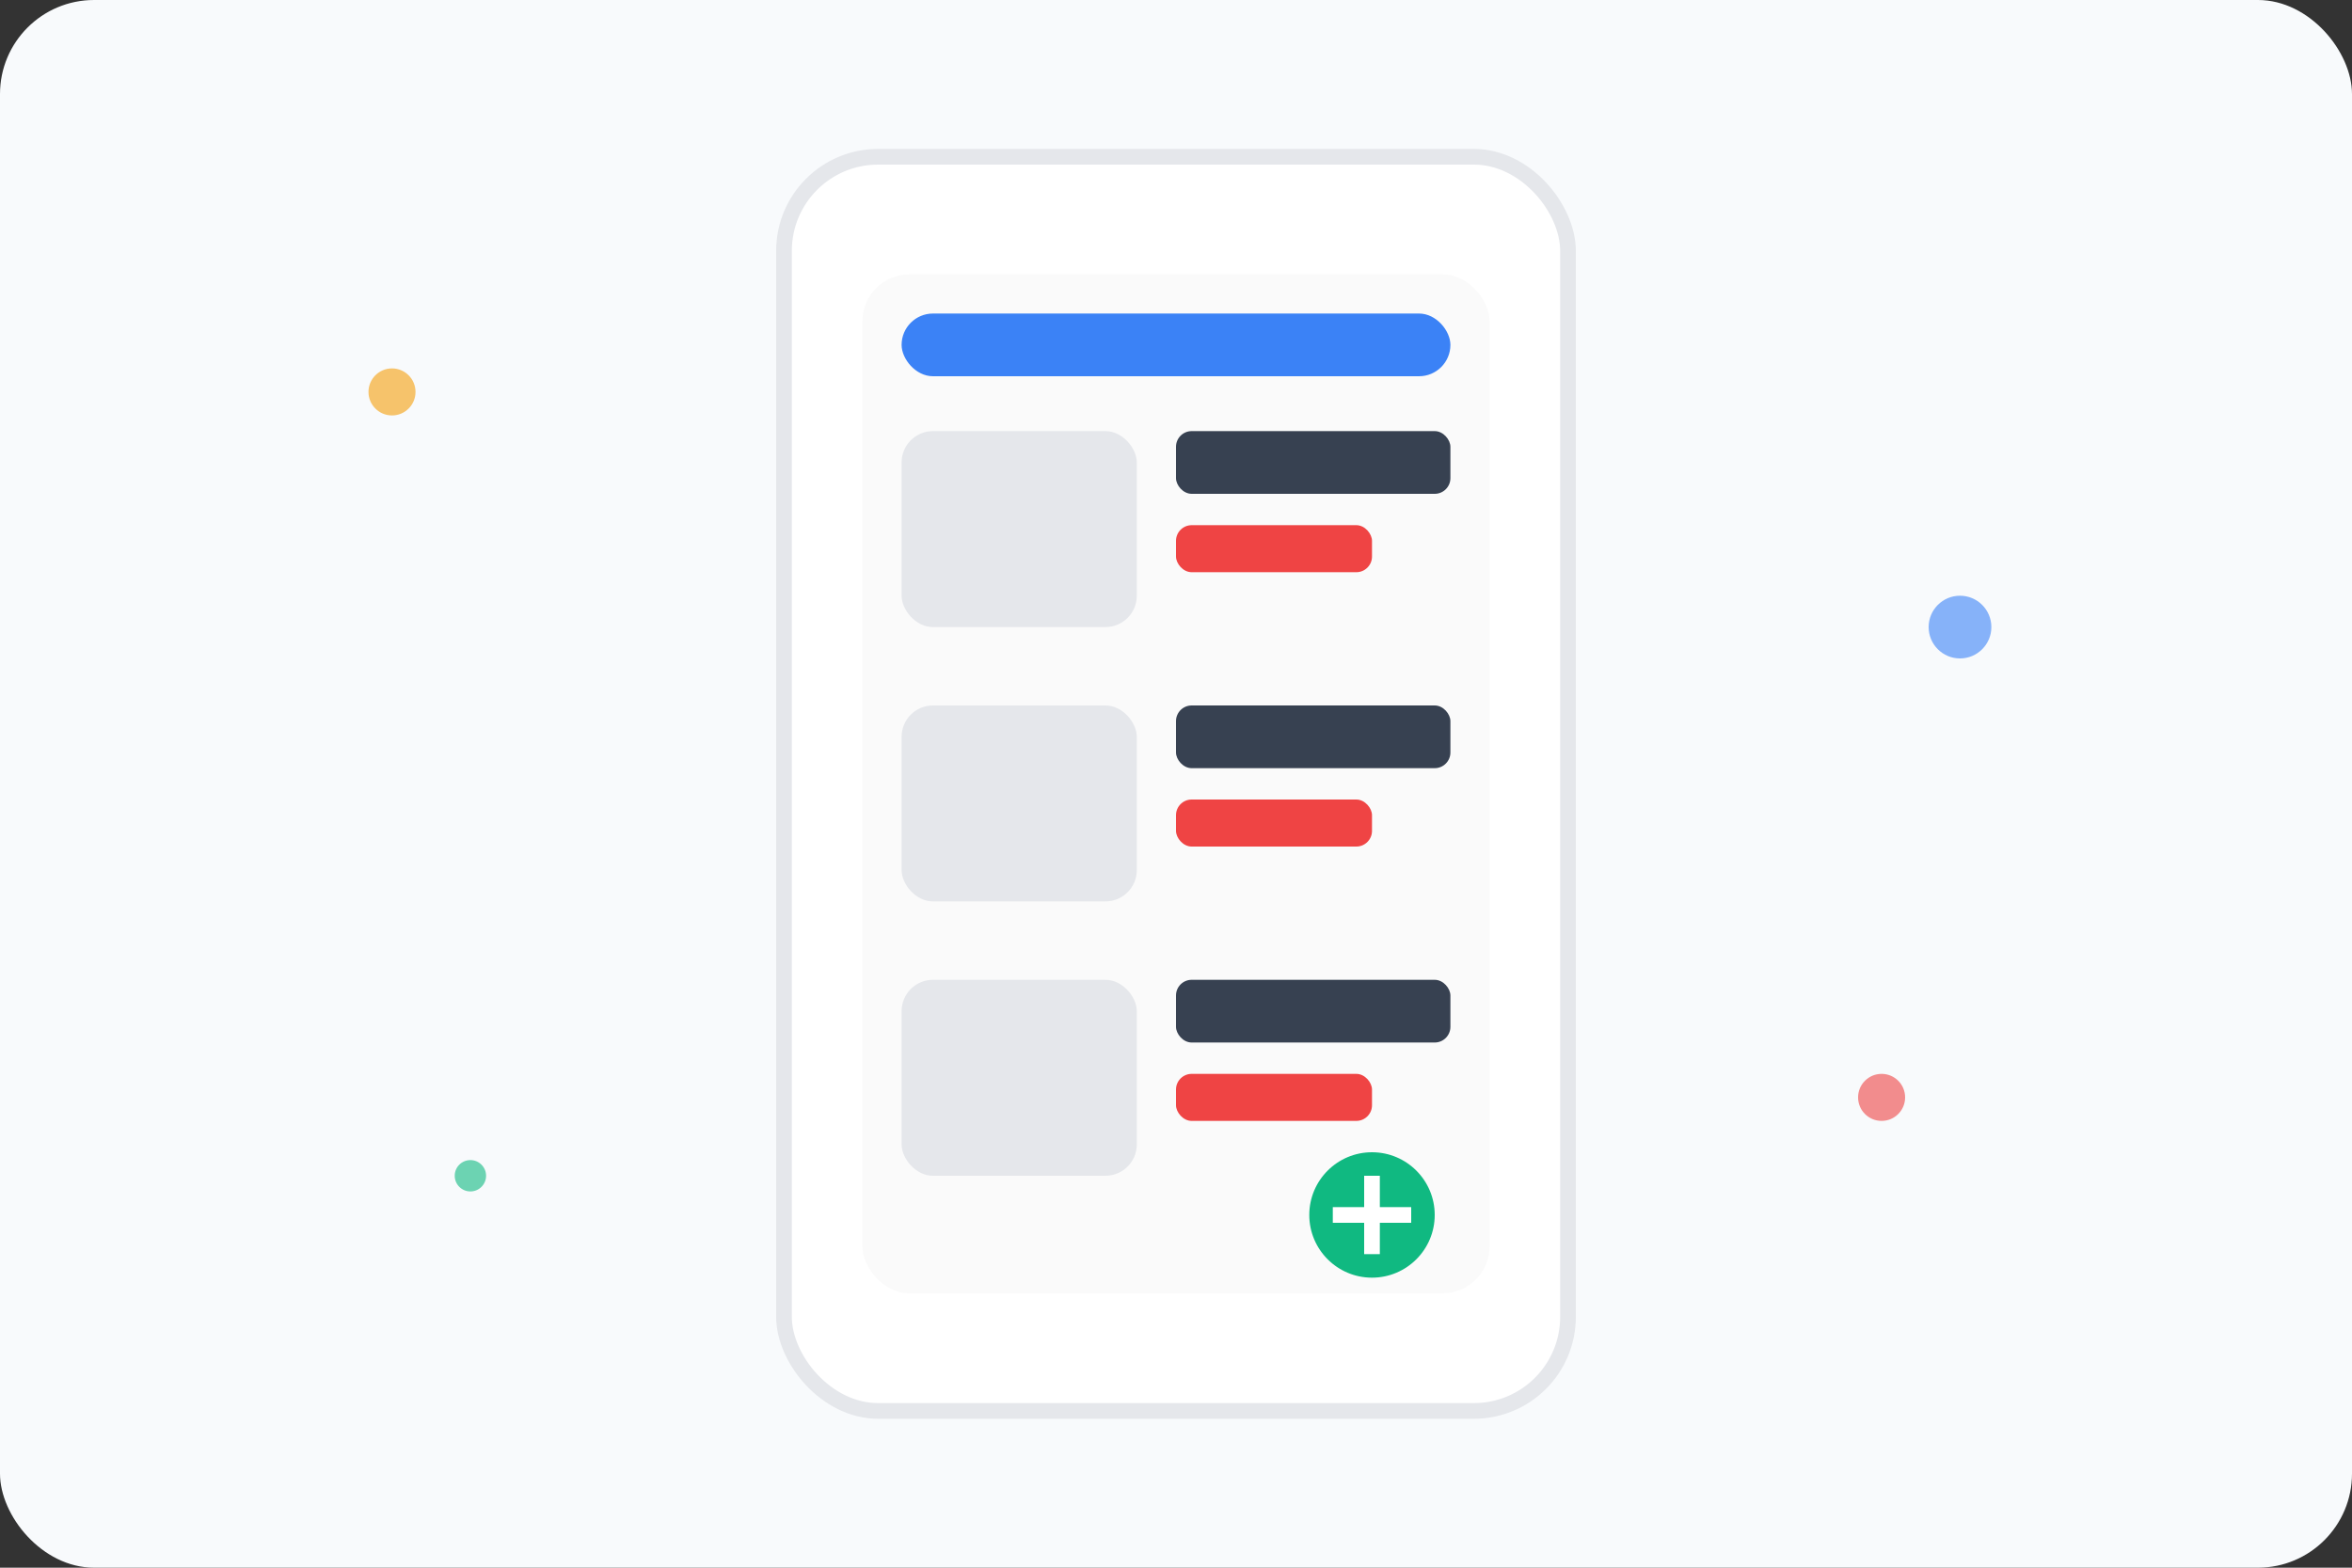 <svg width="300" height="200" viewBox="0 0 300 200" fill="none" xmlns="http://www.w3.org/2000/svg">
  <rect x="0" y="0" width="300" height="200" fill="#333333" stroke="none"/>
  <!-- 背景 -->
  <rect width="300" height="200" rx="12" fill="#f8fafc"/>
  
  <!-- 手机框架 -->
  <rect x="100" y="20" width="100" height="160" rx="12" fill="white" stroke="#e5e7eb" stroke-width="2"/>
  <rect x="110" y="35" width="80" height="130" rx="6" fill="#fafafa"/>
  
  <!-- 顶部导航 -->
  <rect x="115" y="40" width="70" height="8" rx="4" fill="#3b82f6"/>
  
  <!-- 商品卡片 -->
  <rect x="115" y="55" width="30" height="25" rx="4" fill="#e5e7eb"/>
  <rect x="150" y="55" width="35" height="8" rx="2" fill="#374151"/>
  <rect x="150" y="67" width="25" height="6" rx="2" fill="#ef4444"/>
  
  <rect x="115" y="90" width="30" height="25" rx="4" fill="#e5e7eb"/>
  <rect x="150" y="90" width="35" height="8" rx="2" fill="#374151"/>
  <rect x="150" y="102" width="25" height="6" rx="2" fill="#ef4444"/>
  
  <rect x="115" y="125" width="30" height="25" rx="4" fill="#e5e7eb"/>
  <rect x="150" y="125" width="35" height="8" rx="2" fill="#374151"/>
  <rect x="150" y="137" width="25" height="6" rx="2" fill="#ef4444"/>
  
  <!-- 购物车图标 -->
  <circle cx="175" cy="155" r="8" fill="#10b981"/>
  <path d="M170 155h10M175 150v10" stroke="white" stroke-width="2"/>
  
  <!-- 装饰元素 -->
  <circle cx="50" cy="50" r="3" fill="#f59e0b" opacity="0.6"/>
  <circle cx="250" cy="80" r="4" fill="#3b82f6" opacity="0.6"/>
  <circle cx="60" cy="150" r="2" fill="#10b981" opacity="0.6"/>
  <circle cx="240" cy="140" r="3" fill="#ef4444" opacity="0.6"/>
</svg>